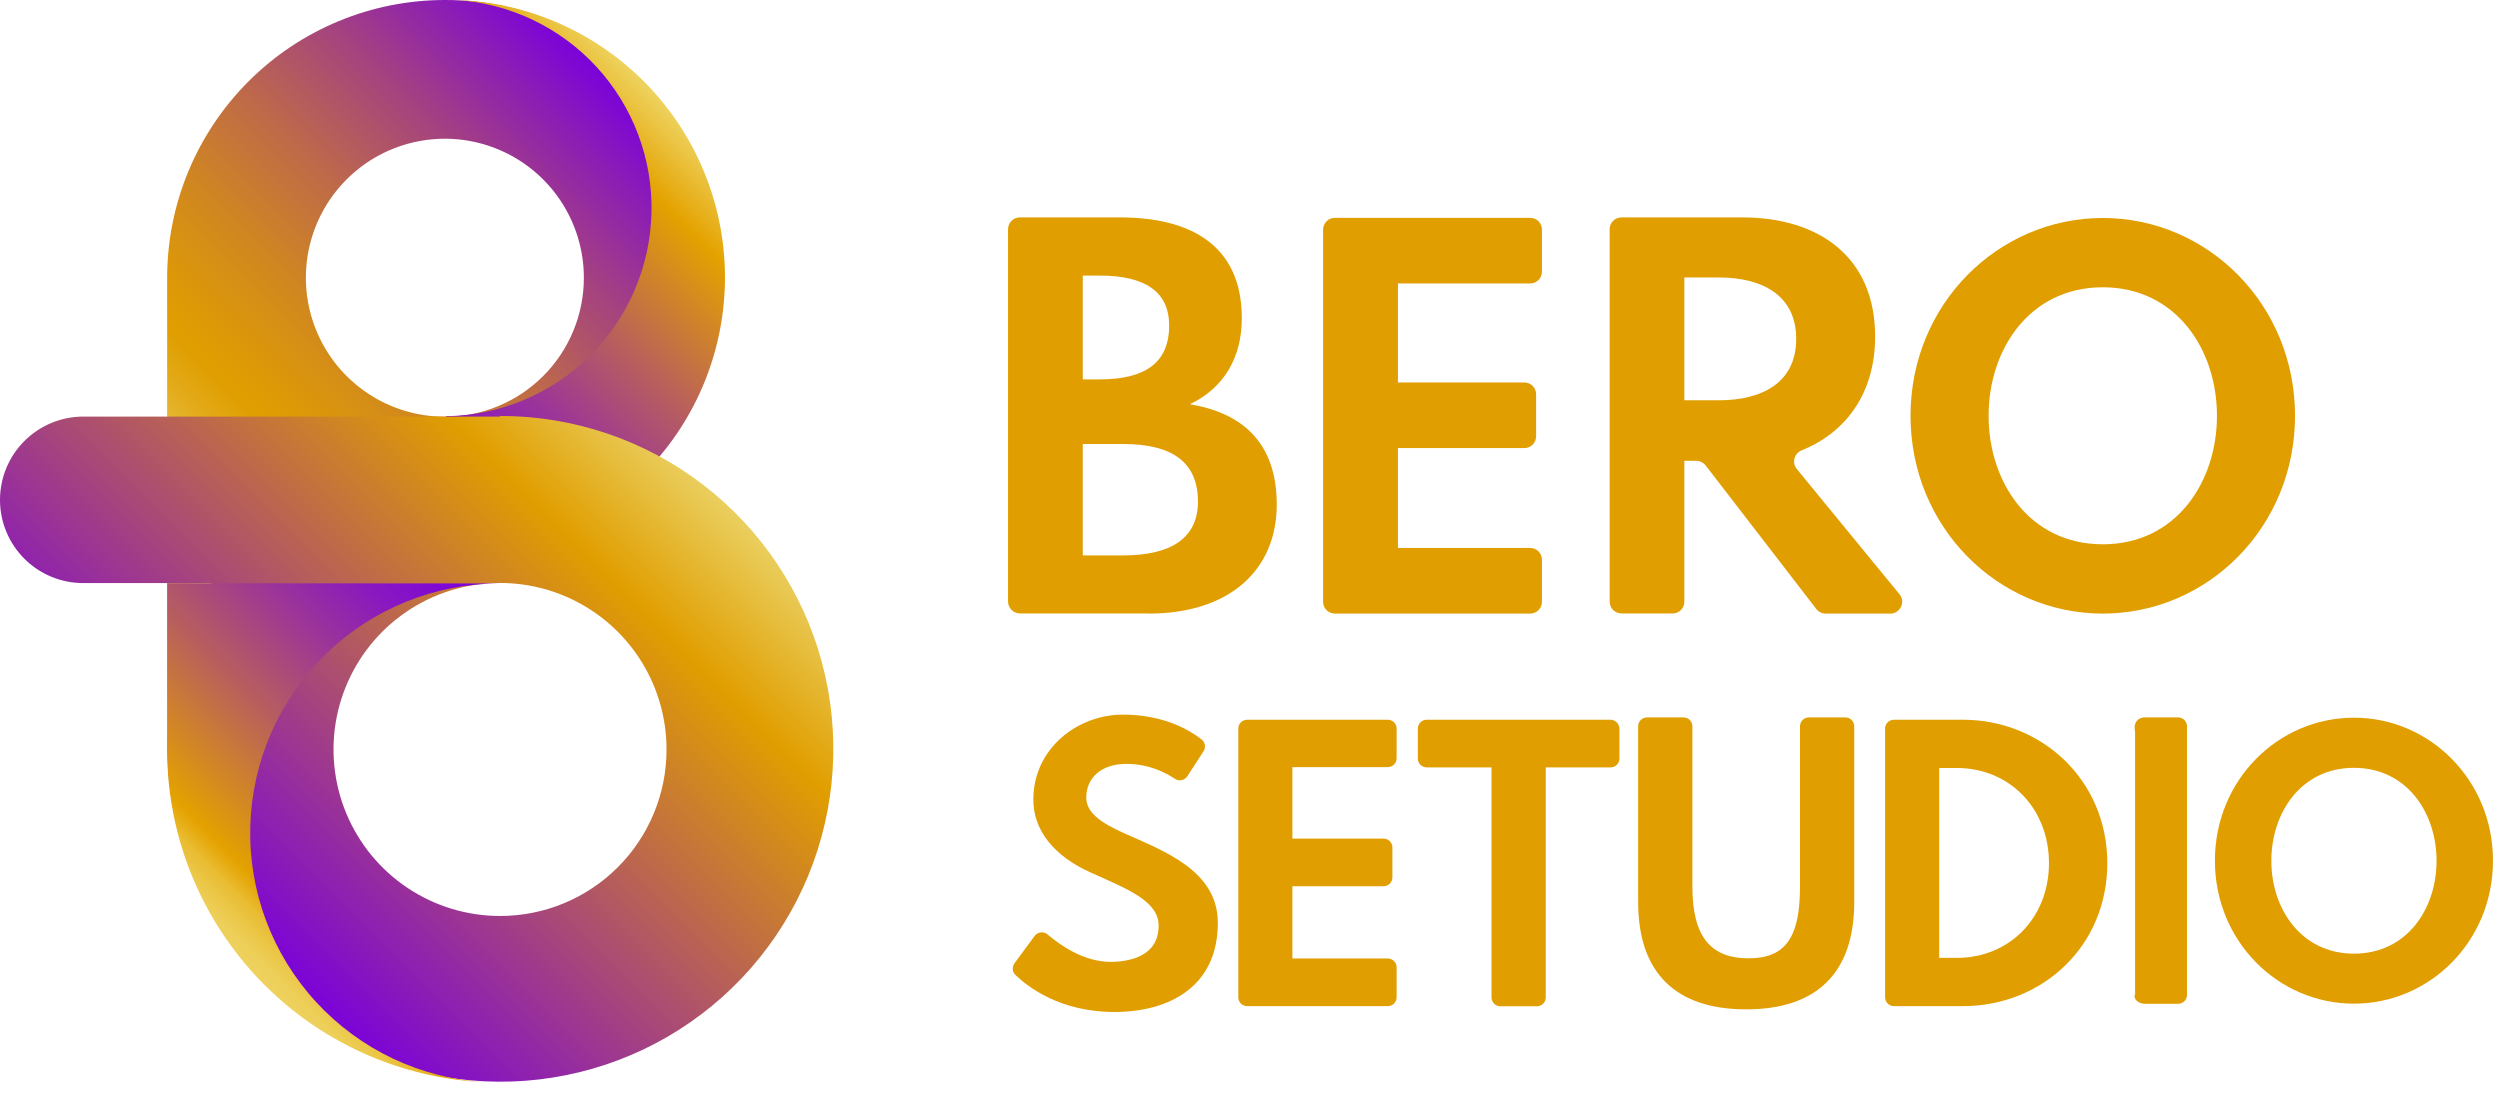 <svg width="171" height="75" viewBox="0 0 171 75" fill="none" xmlns="http://www.w3.org/2000/svg">
<path d="M78.56 41.97C84.11 41.97 87.33 38.98 87.33 34.51C87.33 30.24 84.93 28.24 81.39 27.65C83.79 26.5 84.94 24.37 84.94 21.77C84.94 16.74 81.39 14.87 76.6 14.87H69.76C69.31 14.87 68.95 15.23 68.95 15.68V41.14C68.95 41.59 69.32 41.96 69.77 41.96H78.56V41.97ZM74.06 18.85H75.21C78.3 18.85 79.97 19.93 79.97 22.27C79.97 24.86 78.26 25.95 75.21 25.95H74.06V18.85ZM74.06 30.37H76.82C80.1 30.37 81.94 31.55 81.94 34.31C81.94 36.81 80.1 37.99 76.82 37.99H74.06V30.37Z" fill="#E09E00"/>
<path d="M91.31 41.97H104.66C105.11 41.97 105.47 41.61 105.47 41.16V38.29C105.47 37.84 105.11 37.48 104.66 37.48H95.62V30.65H104.26C104.71 30.65 105.07 30.29 105.07 29.84V26.97C105.07 26.52 104.71 26.16 104.26 26.16H95.62V19.39H104.66C105.11 19.39 105.47 19.03 105.47 18.58V15.71C105.47 15.26 105.11 14.9 104.66 14.9H91.31C90.86 14.9 90.5 15.26 90.5 15.71V41.18C90.5 41.6 90.86 41.97 91.31 41.97Z" fill="#E09E00"/>
<path d="M115.21 41.15V31.52H116.02C116.27 31.52 116.51 31.64 116.67 31.84L124.23 41.65C124.38 41.85 124.62 41.97 124.88 41.97H129.29C129.98 41.97 130.36 41.17 129.92 40.64L122.9 32.08C122.55 31.65 122.72 31.01 123.24 30.8C126.3 29.57 128.26 26.85 128.26 23.02C128.26 17.63 124.48 14.87 119.16 14.87H110.91C110.46 14.87 110.1 15.23 110.1 15.68V41.15C110.1 41.6 110.46 41.96 110.91 41.96H114.4C114.85 41.97 115.21 41.6 115.21 41.15ZM115.21 18.98H117.57C120.49 18.98 122.86 20.16 122.86 23.18C122.86 26.2 120.49 27.38 117.57 27.38H115.21V18.98Z" fill="#E09E00"/>
<path d="M143.83 41.97C151.01 41.97 156.98 36.06 156.98 28.44C156.98 20.82 151 14.91 143.83 14.91C136.66 14.91 130.68 20.82 130.68 28.44C130.68 36.06 136.66 41.97 143.83 41.97ZM143.83 19.65C148.83 19.65 151.64 23.89 151.64 28.44C151.64 32.99 148.83 37.23 143.83 37.23C138.83 37.23 136.02 32.99 136.02 28.44C136.02 23.88 138.84 19.65 143.83 19.65Z" fill="#E09E00"/>
<path d="M76.84 56.97C75.37 56.3 74.3 55.62 74.3 54.55C74.3 53.27 75.25 52.25 77.05 52.25C78.6 52.25 79.75 52.86 80.36 53.27C80.64 53.46 81.02 53.38 81.21 53.1L82.32 51.39C82.49 51.13 82.44 50.78 82.19 50.58C81.44 49.99 79.66 48.88 76.81 48.88C73.72 48.88 70.68 51.18 70.68 54.7C70.68 56.79 72.08 58.55 74.62 59.69C77.23 60.85 79.25 61.66 79.25 63.32C79.25 65.39 77.3 65.79 75.95 65.79C74.09 65.79 72.44 64.59 71.66 63.92C71.39 63.69 70.98 63.73 70.77 64.02L69.39 65.89C69.21 66.14 69.24 66.48 69.46 66.69C70.29 67.49 72.5 69.22 76.22 69.22C79.97 69.22 83.3 67.49 83.3 63.12C83.3 59.51 79.52 58.18 76.84 56.97Z" fill="#E09E00"/>
<path d="M94.92 49.23H85.31C84.97 49.23 84.7 49.5 84.7 49.84V68.21C84.7 68.55 84.97 68.82 85.31 68.82H94.92C95.26 68.82 95.53 68.55 95.53 68.21V66.17C95.53 65.83 95.26 65.56 94.92 65.56H88.4V60.62H94.63C94.97 60.62 95.24 60.35 95.24 60.01V57.97C95.24 57.63 94.97 57.36 94.63 57.36H88.4V52.47H94.92C95.26 52.47 95.53 52.2 95.53 51.86V49.82C95.53 49.5 95.26 49.23 94.92 49.23Z" fill="#E09E00"/>
<path d="M110.15 49.23H97.59C97.25 49.23 96.98 49.5 96.98 49.84V51.88C96.98 52.22 97.25 52.49 97.59 52.49H102.02V68.22C102.02 68.56 102.29 68.83 102.63 68.83H105.12C105.46 68.83 105.73 68.56 105.73 68.22V52.49H110.16C110.5 52.49 110.77 52.22 110.77 51.88V49.84C110.76 49.5 110.49 49.23 110.15 49.23Z" fill="#E09E00"/>
<path d="M126.22 49.07H123.73C123.39 49.07 123.12 49.34 123.12 49.68V60.66C123.12 64.17 122.09 65.55 119.6 65.55C117.11 65.55 115.76 64.18 115.76 60.66V49.68C115.76 49.34 115.49 49.07 115.15 49.07H112.66C112.32 49.07 112.05 49.34 112.05 49.68V61.7C112.05 66.54 114.61 69.04 119.44 69.04C124.26 69.04 126.83 66.55 126.83 61.7V49.68C126.83 49.34 126.55 49.07 126.22 49.07Z" fill="#E09E00"/>
<path d="M134.26 49.23H129.55C129.21 49.23 128.94 49.5 128.94 49.84V68.21C128.94 68.55 129.21 68.82 129.55 68.82H134.26C139.65 68.82 144.14 64.76 144.14 59.04C144.14 53.34 139.63 49.23 134.26 49.23ZM133.83 65.52H132.64V52.53H133.83C137.49 52.53 140.15 55.33 140.15 59.04C140.15 62.74 137.49 65.52 133.83 65.52Z" fill="#E09E00"/>
<path d="M148.98 49.07H146.7C146.26 49.07 145.91 49.41 146.03 49.99C146.04 50.03 146.04 50.07 146.04 50.11V68C145.88 68.29 146.25 68.66 146.7 68.66H148.98C149.32 68.66 149.59 68.39 149.59 68.05V49.68C149.59 49.34 149.32 49.07 148.98 49.07Z" fill="#E09E00"/>
<path d="M161.01 49.09C155.82 49.09 151.5 53.36 151.5 58.87C151.5 64.38 155.82 68.65 161.01 68.65C166.2 68.65 170.52 64.38 170.52 58.87C170.52 53.37 166.2 49.09 161.01 49.09ZM161.01 65.23C157.4 65.23 155.36 62.17 155.36 58.88C155.36 55.59 157.39 52.52 161.01 52.52C164.62 52.52 166.66 55.58 166.66 58.88C166.66 62.17 164.63 65.23 161.01 65.23Z" fill="#E09E00"/>
<path d="M30.438 2.90793e-05C25.397 2.90793e-05 20.563 2.002 16.999 5.566C13.435 9.131 11.433 13.965 11.433 19.005C11.433 19.005 11.433 19.005 11.433 19.067V51.272H20.931V35.442C23.455 36.907 26.282 37.771 29.194 37.967C32.106 38.163 35.024 37.686 37.721 36.572C40.419 35.459 42.824 33.739 44.75 31.547C46.676 29.354 48.071 26.747 48.827 23.929C49.583 21.11 49.68 18.155 49.11 15.293C48.54 12.431 47.319 9.738 45.54 7.424C43.762 5.11 41.474 3.237 38.855 1.949C36.236 0.662 33.356 -0.005 30.438 2.90793e-05ZM30.438 28.503C28.557 28.505 26.718 27.948 25.153 26.904C23.588 25.861 22.368 24.376 21.648 22.638C20.927 20.901 20.738 18.989 21.104 17.144C21.471 15.299 22.377 13.604 23.707 12.274C25.037 10.944 26.732 10.038 28.576 9.672C30.422 9.305 32.334 9.494 34.071 10.215C35.809 10.935 37.293 12.155 38.337 13.72C39.381 15.285 39.938 17.124 39.936 19.005C39.936 21.524 38.935 23.94 37.154 25.721C35.373 27.502 32.957 28.503 30.438 28.503Z" fill="url(#paint0_linear_282_61)"/>
<path d="M31.168 0C34.851 0.22 38.306 1.861 40.804 4.576C43.302 7.292 44.649 10.871 44.562 14.561C44.474 18.25 42.958 21.761 40.334 24.355C37.709 26.949 34.18 28.423 30.491 28.468V37.966C35.487 37.995 40.293 36.053 43.867 32.563C47.441 29.072 49.496 24.313 49.585 19.317C49.674 14.322 47.791 9.493 44.343 5.877C40.895 2.261 36.162 0.149 31.168 0V0Z" fill="url(#paint1_linear_282_61)"/>
<path d="M34.211 28.494H5.69C4.18 28.497 2.733 29.098 1.666 30.167C0.599 31.235 -1.79792e-06 32.683 0 34.193H0C0 35.702 0.599 37.15 1.667 38.217C2.734 39.284 4.181 39.883 5.69 39.883H14.485C11.99 44.229 10.998 49.277 11.664 54.243C12.329 59.21 14.615 63.819 18.166 67.354C21.717 70.89 26.335 73.156 31.304 73.8C36.274 74.444 41.317 73.43 45.652 70.917C49.987 68.403 53.372 64.53 55.282 59.897C57.191 55.264 57.519 50.13 56.215 45.292C54.91 40.454 52.046 36.181 48.066 33.136C44.086 30.091 39.213 28.444 34.202 28.451L34.211 28.494ZM34.211 62.652C31.957 62.654 29.754 61.987 27.88 60.737C26.006 59.486 24.545 57.707 23.682 55.626C22.819 53.544 22.592 51.254 23.031 49.044C23.471 46.834 24.555 44.804 26.149 43.21C27.742 41.617 29.772 40.532 31.982 40.093C34.192 39.654 36.483 39.88 38.564 40.743C40.646 41.606 42.424 43.067 43.675 44.942C44.926 46.816 45.593 49.019 45.591 51.272C45.591 52.767 45.296 54.246 44.724 55.627C44.153 57.008 43.314 58.263 42.258 59.319C41.201 60.376 39.946 61.214 38.566 61.786C37.185 62.358 35.705 62.652 34.211 62.652Z" fill="url(#paint2_linear_282_61)"/>
<path d="M11.433 39.892V51.325C11.444 57.188 13.716 62.821 17.778 67.05C21.84 71.278 27.376 73.776 33.234 74.023C28.794 73.776 24.625 71.806 21.615 68.531C18.605 65.257 16.992 60.937 17.12 56.491C17.247 52.046 19.104 47.825 22.296 44.728C25.488 41.631 29.763 39.902 34.211 39.909H34.299L11.433 39.892Z" fill="url(#paint3_linear_282_61)"/>
<defs>
<linearGradient id="paint0_linear_282_61" x1="43.876" y1="5.567" x2="4.802" y2="44.641" gradientUnits="userSpaceOnUse">
<stop offset="0.02" stop-color="#7900DD"/>
<stop offset="0.07" stop-color="#8411C6"/>
<stop offset="0.22" stop-color="#A44280"/>
<stop offset="0.36" stop-color="#BE6A49"/>
<stop offset="0.48" stop-color="#D08621"/>
<stop offset="0.58" stop-color="#DC9809"/>
<stop offset="0.63" stop-color="#E09E00"/>
<stop offset="0.68" stop-color="#E3AC1C"/>
<stop offset="0.77" stop-color="#EACE5E"/>
</linearGradient>
<linearGradient id="paint1_linear_282_61" x1="23.121" y1="30.622" x2="46.031" y2="7.713" gradientUnits="userSpaceOnUse">
<stop stop-color="#7900E1"/>
<stop offset="0.08" stop-color="#7D06D8"/>
<stop offset="0.21" stop-color="#8918C0"/>
<stop offset="0.37" stop-color="#9C3598"/>
<stop offset="0.56" stop-color="#B65C61"/>
<stop offset="0.77" stop-color="#D78E1B"/>
<stop offset="0.85" stop-color="#E4A200"/>
<stop offset="1" stop-color="#EED25E"/>
</linearGradient>
<linearGradient id="paint2_linear_282_61" x1="12.743" y1="62.01" x2="44.949" y2="29.805" gradientUnits="userSpaceOnUse">
<stop offset="0.02" stop-color="#7900DD"/>
<stop offset="0.8" stop-color="#E09E00"/>
<stop offset="1" stop-color="#EACE5E"/>
</linearGradient>
<linearGradient id="paint3_linear_282_61" x1="36.823" y1="42.469" x2="15.012" y2="64.279" gradientUnits="userSpaceOnUse">
<stop stop-color="#7900E1"/>
<stop offset="0.08" stop-color="#7D06D8"/>
<stop offset="0.21" stop-color="#8918C0"/>
<stop offset="0.37" stop-color="#9C3598"/>
<stop offset="0.56" stop-color="#B65C61"/>
<stop offset="0.77" stop-color="#D78E1B"/>
<stop offset="0.85" stop-color="#E4A200"/>
<stop offset="0.87" stop-color="#E6AB11"/>
<stop offset="0.9" stop-color="#E9BC32"/>
<stop offset="0.94" stop-color="#ECC84A"/>
<stop offset="0.97" stop-color="#EDCF59"/>
<stop offset="1" stop-color="#EED25E"/>
</linearGradient>
</defs>
</svg>
